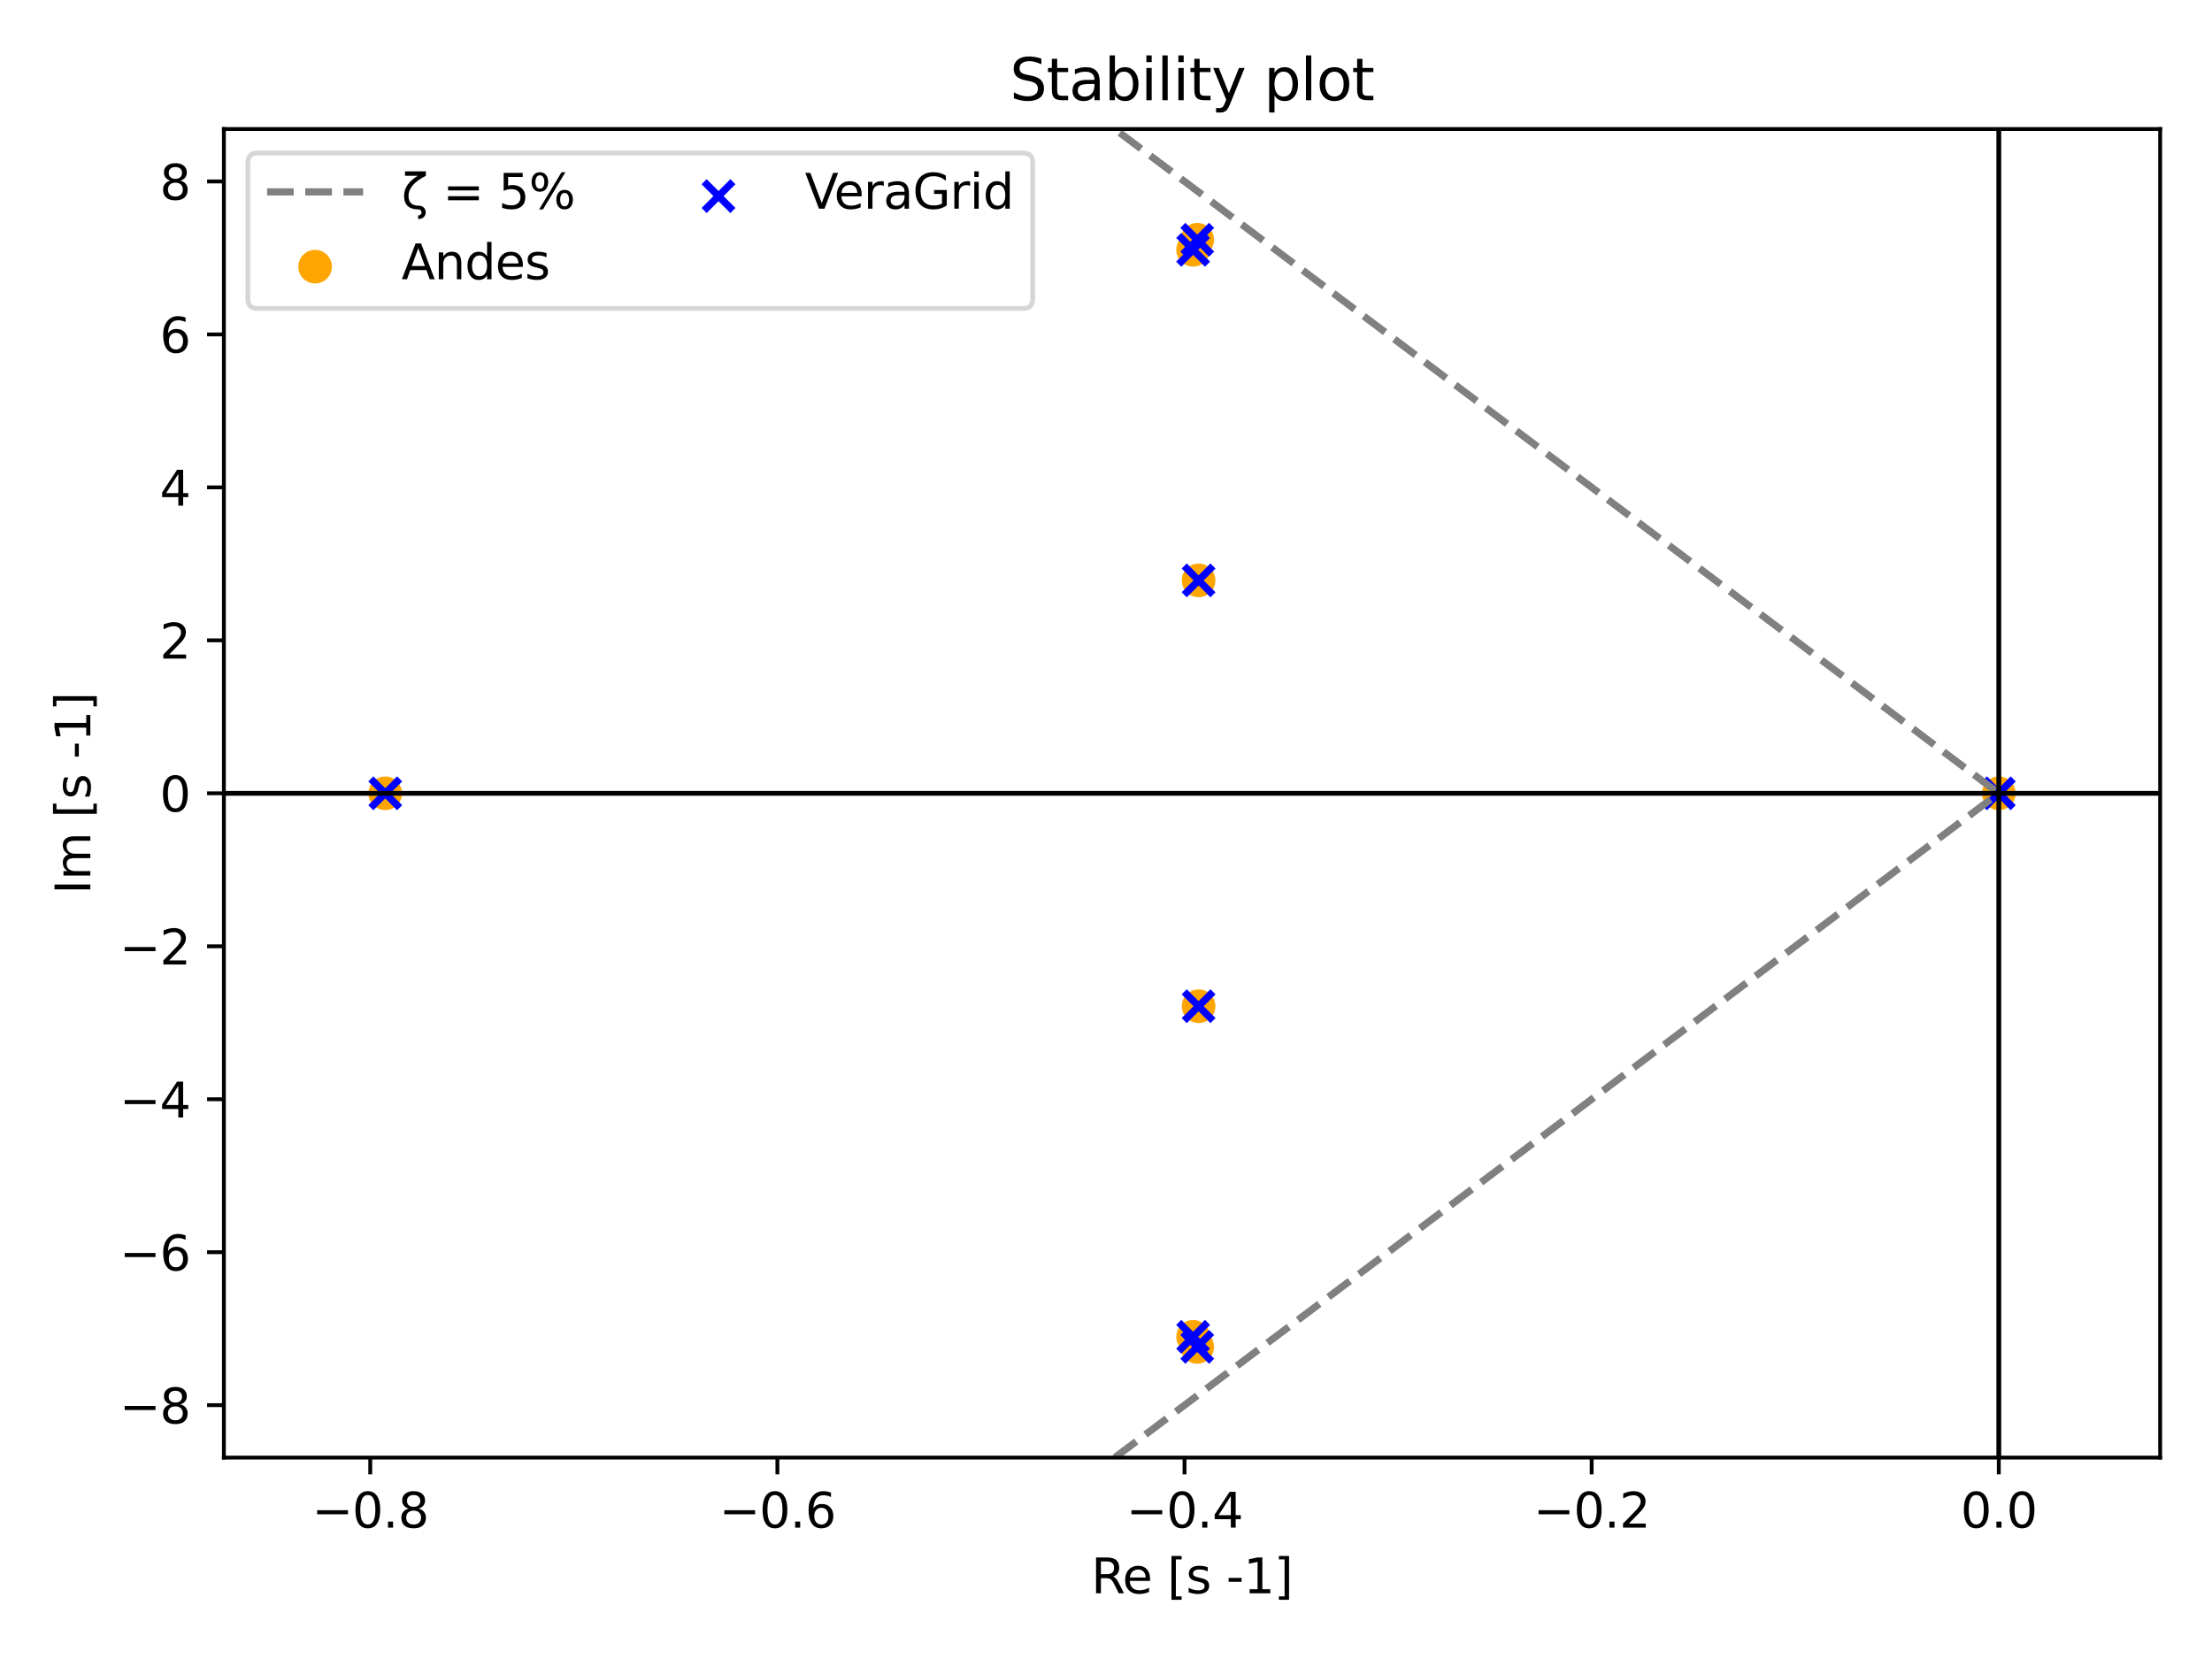<?xml version="1.0" encoding="UTF-8" standalone="no"?>
<svg
   width="460.8pt"
   height="345.6pt"
   viewBox="0 0 460.8 345.6"
   version="1.1"
   id="svg122"
   sodipodi:docname="andes_vs_veragrid_kundur.svg"
   inkscape:export-filename="andes_vs_veragrid_kundur.pdf"
   inkscape:export-xdpi="96"
   inkscape:export-ydpi="96"
   inkscape:version="1.4.2 (f4327f4, 2025-05-13)"
   xmlns:inkscape="http://www.inkscape.org/namespaces/inkscape"
   xmlns:sodipodi="http://sodipodi.sourceforge.net/DTD/sodipodi-0.dtd"
   xmlns:xlink="http://www.w3.org/1999/xlink"
   xmlns="http://www.w3.org/2000/svg"
   xmlns:svg="http://www.w3.org/2000/svg"
   xmlns:rdf="http://www.w3.org/1999/02/22-rdf-syntax-ns#"
   xmlns:cc="http://creativecommons.org/ns#"
   xmlns:dc="http://purl.org/dc/elements/1.1/">
  <sodipodi:namedview
     id="namedview122"
     pagecolor="#ffffff"
     bordercolor="#111111"
     borderopacity="1"
     inkscape:showpageshadow="0"
     inkscape:pageopacity="0"
     inkscape:pagecheckerboard="1"
     inkscape:deskcolor="#d1d1d1"
     inkscape:document-units="pt"
     inkscape:zoom="1.1317274"
     inkscape:cx="261.98888"
     inkscape:cy="262.87249"
     inkscape:window-width="2400"
     inkscape:window-height="1261"
     inkscape:window-x="-9"
     inkscape:window-y="-9"
     inkscape:window-maximized="1"
     inkscape:current-layer="svg122" />
  <defs
     id="defs1">
    <style
       type="text/css"
       id="style1">*{stroke-linejoin: round; stroke-linecap: butt}</style>
  </defs>
  <g
     id="figure_1">
    <g
       id="patch_1">
      <path
         d="M 0 345.6  L 460.8 345.6  L 460.8 0  L 0 0  z "
         style="fill: #ffffff"
         id="path1" />
    </g>
    <g
       id="axes_1">
      <g
         id="patch_2">
        <path
           d="M 46.64 303.64  L 450 303.64  L 450 26.88  L 46.64 26.88  z "
           style="fill: #ffffff"
           id="path2" />
      </g>
      <g
         id="PathCollection_1">
        <defs
           id="defs2">
          <path
             id="m86674edb0c"
             d="M 0 3  C 0.796 3 1.559 2.684 2.121 2.121  C 2.684 1.559 3 0.796 3 0  C 3 -0.796 2.684 -1.559 2.121 -2.121  C 1.559 -2.684 0.796 -3 0 -3  C -0.796 -3 -1.559 -2.684 -2.121 -2.121  C -2.684 -1.559 -3 -0.796 -3 0  C -3 0.796 -2.684 1.559 -2.121 2.121  C -1.559 2.684 -0.796 3 0 3  z "
             style="stroke: #ffa500" />
        </defs>
        <g
           clip-path="url(#p52b5c76e10)"
           id="g9">
          <use
             xlink:href="#m86674edb0c"
             x="249.406"
             y="49.943"
             style="fill: #ffa500; stroke: #ffa500"
             id="use2" />
          <use
             xlink:href="#m86674edb0c"
             x="249.406"
             y="280.577"
             style="fill: #ffa500; stroke: #ffa500"
             id="use3" />
          <use
             xlink:href="#m86674edb0c"
             x="248.548"
             y="52.039"
             style="fill: #ffa500; stroke: #ffa500"
             id="use4" />
          <use
             xlink:href="#m86674edb0c"
             x="248.548"
             y="278.481"
             style="fill: #ffa500; stroke: #ffa500"
             id="use5" />
          <use
             xlink:href="#m86674edb0c"
             x="249.69"
             y="120.906"
             style="fill: #ffa500; stroke: #ffa500"
             id="use6" />
          <use
             xlink:href="#m86674edb0c"
             x="249.69"
             y="209.614"
             style="fill: #ffa500; stroke: #ffa500"
             id="use7" />
          <use
             xlink:href="#m86674edb0c"
             x="80.253"
             y="165.26"
             style="fill: #ffa500; stroke: #ffa500"
             id="use8" />
          <use
             xlink:href="#m86674edb0c"
             x="416.387"
             y="165.26"
             style="fill: #ffa500; stroke: #ffa500"
             id="use9" />
        </g>
      </g>
      <g
         id="PathCollection_2">
        <defs
           id="defs9">
          <path
             id="m6a0206abf1"
             d="M -3 3  L 3 -3  M -3 -3  L 3 3  "
             style="stroke: #0000ff; stroke-width: 1.5" />
        </defs>
        <g
           clip-path="url(#p52b5c76e10)"
           id="g17">
          <use
             xlink:href="#m6a0206abf1"
             x="249.406"
             y="49.943"
             style="fill: #0000ff; stroke: #0000ff; stroke-width: 1.5"
             id="use10" />
          <use
             xlink:href="#m6a0206abf1"
             x="249.406"
             y="280.577"
             style="fill: #0000ff; stroke: #0000ff; stroke-width: 1.5"
             id="use11" />
          <use
             xlink:href="#m6a0206abf1"
             x="248.548"
             y="52.039"
             style="fill: #0000ff; stroke: #0000ff; stroke-width: 1.5"
             id="use12" />
          <use
             xlink:href="#m6a0206abf1"
             x="248.548"
             y="278.481"
             style="fill: #0000ff; stroke: #0000ff; stroke-width: 1.5"
             id="use13" />
          <use
             xlink:href="#m6a0206abf1"
             x="249.69"
             y="120.906"
             style="fill: #0000ff; stroke: #0000ff; stroke-width: 1.5"
             id="use14" />
          <use
             xlink:href="#m6a0206abf1"
             x="249.69"
             y="209.614"
             style="fill: #0000ff; stroke: #0000ff; stroke-width: 1.5"
             id="use15" />
          <use
             xlink:href="#m6a0206abf1"
             x="80.253"
             y="165.26"
             style="fill: #0000ff; stroke: #0000ff; stroke-width: 1.5"
             id="use16" />
          <use
             xlink:href="#m6a0206abf1"
             x="416.387"
             y="165.26"
             style="fill: #0000ff; stroke: #0000ff; stroke-width: 1.5"
             id="use17" />
        </g>
      </g>
      <g
         id="matplotlib.axis_1">
        <g
           id="xtick_1">
          <g
             id="line2d_1">
            <defs
               id="defs17">
              <path
                 id="m0abeb929bd"
                 d="M 0 0  L 0 3.5  "
                 style="stroke: #000000; stroke-width: 0.8" />
            </defs>
            <g
               id="g18">
              <use
                 xlink:href="#m0abeb929bd"
                 x="77.131"
                 y="303.64"
                 style="stroke: #000000; stroke-width: 0.8"
                 id="use18" />
            </g>
          </g>
          <g
             id="text_1">
            <!-- −0.8 -->
            <g
               transform="translate(64.99 318.238) scale(0.1 -0.1)"
               id="g22">
              <defs
                 id="defs18">
                <path
                   id="DejaVuSans-2212"
                   d="M 678 2272  L 4684 2272  L 4684 1741  L 678 1741  L 678 2272  z "
                   transform="scale(0.016)" />
                <path
                   id="DejaVuSans-30"
                   d="M 2034 4250  Q 1547 4250 1301 3770  Q 1056 3291 1056 2328  Q 1056 1369 1301 889  Q 1547 409 2034 409  Q 2525 409 2770 889  Q 3016 1369 3016 2328  Q 3016 3291 2770 3770  Q 2525 4250 2034 4250  z M 2034 4750  Q 2819 4750 3233 4129  Q 3647 3509 3647 2328  Q 3647 1150 3233 529  Q 2819 -91 2034 -91  Q 1250 -91 836 529  Q 422 1150 422 2328  Q 422 3509 836 4129  Q 1250 4750 2034 4750  z "
                   transform="scale(0.016)" />
                <path
                   id="DejaVuSans-2e"
                   d="M 684 794  L 1344 794  L 1344 0  L 684 0  L 684 794  z "
                   transform="scale(0.016)" />
                <path
                   id="DejaVuSans-38"
                   d="M 2034 2216  Q 1584 2216 1326 1975  Q 1069 1734 1069 1313  Q 1069 891 1326 650  Q 1584 409 2034 409  Q 2484 409 2743 651  Q 3003 894 3003 1313  Q 3003 1734 2745 1975  Q 2488 2216 2034 2216  z M 1403 2484  Q 997 2584 770 2862  Q 544 3141 544 3541  Q 544 4100 942 4425  Q 1341 4750 2034 4750  Q 2731 4750 3128 4425  Q 3525 4100 3525 3541  Q 3525 3141 3298 2862  Q 3072 2584 2669 2484  Q 3125 2378 3379 2068  Q 3634 1759 3634 1313  Q 3634 634 3220 271  Q 2806 -91 2034 -91  Q 1263 -91 848 271  Q 434 634 434 1313  Q 434 1759 690 2068  Q 947 2378 1403 2484  z M 1172 3481  Q 1172 3119 1398 2916  Q 1625 2713 2034 2713  Q 2441 2713 2670 2916  Q 2900 3119 2900 3481  Q 2900 3844 2670 4047  Q 2441 4250 2034 4250  Q 1625 4250 1398 4047  Q 1172 3844 1172 3481  z "
                   transform="scale(0.016)" />
              </defs>
              <use
                 xlink:href="#DejaVuSans-2212"
                 id="use19" />
              <use
                 xlink:href="#DejaVuSans-30"
                 transform="translate(83.789 0)"
                 id="use20" />
              <use
                 xlink:href="#DejaVuSans-2e"
                 transform="translate(147.412 0)"
                 id="use21" />
              <use
                 xlink:href="#DejaVuSans-38"
                 transform="translate(179.199 0)"
                 id="use22" />
            </g>
          </g>
        </g>
        <g
           id="xtick_2">
          <g
             id="line2d_2">
            <g
               id="g23">
              <use
                 xlink:href="#m0abeb929bd"
                 x="161.945"
                 y="303.64"
                 style="stroke: #000000; stroke-width: 0.8"
                 id="use23" />
            </g>
          </g>
          <g
             id="text_2">
            <!-- −0.6 -->
            <g
               transform="translate(149.804 318.238) scale(0.1 -0.1)"
               id="g27">
              <defs
                 id="defs23">
                <path
                   id="DejaVuSans-36"
                   d="M 2113 2584  Q 1688 2584 1439 2293  Q 1191 2003 1191 1497  Q 1191 994 1439 701  Q 1688 409 2113 409  Q 2538 409 2786 701  Q 3034 994 3034 1497  Q 3034 2003 2786 2293  Q 2538 2584 2113 2584  z M 3366 4563  L 3366 3988  Q 3128 4100 2886 4159  Q 2644 4219 2406 4219  Q 1781 4219 1451 3797  Q 1122 3375 1075 2522  Q 1259 2794 1537 2939  Q 1816 3084 2150 3084  Q 2853 3084 3261 2657  Q 3669 2231 3669 1497  Q 3669 778 3244 343  Q 2819 -91 2113 -91  Q 1303 -91 875 529  Q 447 1150 447 2328  Q 447 3434 972 4092  Q 1497 4750 2381 4750  Q 2619 4750 2861 4703  Q 3103 4656 3366 4563  z "
                   transform="scale(0.016)" />
              </defs>
              <use
                 xlink:href="#DejaVuSans-2212"
                 id="use24" />
              <use
                 xlink:href="#DejaVuSans-30"
                 transform="translate(83.789 0)"
                 id="use25" />
              <use
                 xlink:href="#DejaVuSans-2e"
                 transform="translate(147.412 0)"
                 id="use26" />
              <use
                 xlink:href="#DejaVuSans-36"
                 transform="translate(179.199 0)"
                 id="use27" />
            </g>
          </g>
        </g>
        <g
           id="xtick_3">
          <g
             id="line2d_3">
            <g
               id="g28">
              <use
                 xlink:href="#m0abeb929bd"
                 x="246.759"
                 y="303.64"
                 style="stroke: #000000; stroke-width: 0.8"
                 id="use28" />
            </g>
          </g>
          <g
             id="text_3">
            <!-- −0.4 -->
            <g
               transform="translate(234.618 318.238) scale(0.1 -0.1)"
               id="g32">
              <defs
                 id="defs28">
                <path
                   id="DejaVuSans-34"
                   d="M 2419 4116  L 825 1625  L 2419 1625  L 2419 4116  z M 2253 4666  L 3047 4666  L 3047 1625  L 3713 1625  L 3713 1100  L 3047 1100  L 3047 0  L 2419 0  L 2419 1100  L 313 1100  L 313 1709  L 2253 4666  z "
                   transform="scale(0.016)" />
              </defs>
              <use
                 xlink:href="#DejaVuSans-2212"
                 id="use29" />
              <use
                 xlink:href="#DejaVuSans-30"
                 transform="translate(83.789 0)"
                 id="use30" />
              <use
                 xlink:href="#DejaVuSans-2e"
                 transform="translate(147.412 0)"
                 id="use31" />
              <use
                 xlink:href="#DejaVuSans-34"
                 transform="translate(179.199 0)"
                 id="use32" />
            </g>
          </g>
        </g>
        <g
           id="xtick_4">
          <g
             id="line2d_4">
            <g
               id="g33">
              <use
                 xlink:href="#m0abeb929bd"
                 x="331.573"
                 y="303.64"
                 style="stroke: #000000; stroke-width: 0.8"
                 id="use33" />
            </g>
          </g>
          <g
             id="text_4">
            <!-- −0.2 -->
            <g
               transform="translate(319.431 318.238) scale(0.1 -0.1)"
               id="g37">
              <defs
                 id="defs33">
                <path
                   id="DejaVuSans-32"
                   d="M 1228 531  L 3431 531  L 3431 0  L 469 0  L 469 531  Q 828 903 1448 1529  Q 2069 2156 2228 2338  Q 2531 2678 2651 2914  Q 2772 3150 2772 3378  Q 2772 3750 2511 3984  Q 2250 4219 1831 4219  Q 1534 4219 1204 4116  Q 875 4013 500 3803  L 500 4441  Q 881 4594 1212 4672  Q 1544 4750 1819 4750  Q 2544 4750 2975 4387  Q 3406 4025 3406 3419  Q 3406 3131 3298 2873  Q 3191 2616 2906 2266  Q 2828 2175 2409 1742  Q 1991 1309 1228 531  z "
                   transform="scale(0.016)" />
              </defs>
              <use
                 xlink:href="#DejaVuSans-2212"
                 id="use34" />
              <use
                 xlink:href="#DejaVuSans-30"
                 transform="translate(83.789 0)"
                 id="use35" />
              <use
                 xlink:href="#DejaVuSans-2e"
                 transform="translate(147.412 0)"
                 id="use36" />
              <use
                 xlink:href="#DejaVuSans-32"
                 transform="translate(179.199 0)"
                 id="use37" />
            </g>
          </g>
        </g>
        <g
           id="xtick_5">
          <g
             id="line2d_5">
            <g
               id="g38">
              <use
                 xlink:href="#m0abeb929bd"
                 x="416.387"
                 y="303.64"
                 style="stroke: #000000; stroke-width: 0.8"
                 id="use38" />
            </g>
          </g>
          <g
             id="text_5">
            <!-- 0.0 -->
            <g
               transform="translate(408.435 318.238) scale(0.1 -0.1)"
               id="g41">
              <use
                 xlink:href="#DejaVuSans-30"
                 id="use39" />
              <use
                 xlink:href="#DejaVuSans-2e"
                 transform="translate(63.623 0)"
                 id="use40" />
              <use
                 xlink:href="#DejaVuSans-30"
                 transform="translate(95.41 0)"
                 id="use41" />
            </g>
          </g>
        </g>
        <g
           id="text_6">
          <!-- Re [s -1] -->
          <g
             transform="translate(227.325 331.917) scale(0.1 -0.1)"
             id="g50">
            <defs
               id="defs41">
              <path
                 id="DejaVuSans-52"
                 d="M 2841 2188  Q 3044 2119 3236 1894  Q 3428 1669 3622 1275  L 4263 0  L 3584 0  L 2988 1197  Q 2756 1666 2539 1819  Q 2322 1972 1947 1972  L 1259 1972  L 1259 0  L 628 0  L 628 4666  L 2053 4666  Q 2853 4666 3247 4331  Q 3641 3997 3641 3322  Q 3641 2881 3436 2590  Q 3231 2300 2841 2188  z M 1259 4147  L 1259 2491  L 2053 2491  Q 2509 2491 2742 2702  Q 2975 2913 2975 3322  Q 2975 3731 2742 3939  Q 2509 4147 2053 4147  L 1259 4147  z "
                 transform="scale(0.016)" />
              <path
                 id="DejaVuSans-65"
                 d="M 3597 1894  L 3597 1613  L 953 1613  Q 991 1019 1311 708  Q 1631 397 2203 397  Q 2534 397 2845 478  Q 3156 559 3463 722  L 3463 178  Q 3153 47 2828 -22  Q 2503 -91 2169 -91  Q 1331 -91 842 396  Q 353 884 353 1716  Q 353 2575 817 3079  Q 1281 3584 2069 3584  Q 2775 3584 3186 3129  Q 3597 2675 3597 1894  z M 3022 2063  Q 3016 2534 2758 2815  Q 2500 3097 2075 3097  Q 1594 3097 1305 2825  Q 1016 2553 972 2059  L 3022 2063  z "
                 transform="scale(0.016)" />
              <path
                 id="DejaVuSans-20"
                 transform="scale(0.016)" />
              <path
                 id="DejaVuSans-5b"
                 d="M 550 4863  L 1875 4863  L 1875 4416  L 1125 4416  L 1125 -397  L 1875 -397  L 1875 -844  L 550 -844  L 550 4863  z "
                 transform="scale(0.016)" />
              <path
                 id="DejaVuSans-73"
                 d="M 2834 3397  L 2834 2853  Q 2591 2978 2328 3040  Q 2066 3103 1784 3103  Q 1356 3103 1142 2972  Q 928 2841 928 2578  Q 928 2378 1081 2264  Q 1234 2150 1697 2047  L 1894 2003  Q 2506 1872 2764 1633  Q 3022 1394 3022 966  Q 3022 478 2636 193  Q 2250 -91 1575 -91  Q 1294 -91 989 -36  Q 684 19 347 128  L 347 722  Q 666 556 975 473  Q 1284 391 1588 391  Q 1994 391 2212 530  Q 2431 669 2431 922  Q 2431 1156 2273 1281  Q 2116 1406 1581 1522  L 1381 1569  Q 847 1681 609 1914  Q 372 2147 372 2553  Q 372 3047 722 3315  Q 1072 3584 1716 3584  Q 2034 3584 2315 3537  Q 2597 3491 2834 3397  z "
                 transform="scale(0.016)" />
              <path
                 id="DejaVuSans-2d"
                 d="M 313 2009  L 1997 2009  L 1997 1497  L 313 1497  L 313 2009  z "
                 transform="scale(0.016)" />
              <path
                 id="DejaVuSans-31"
                 d="M 794 531  L 1825 531  L 1825 4091  L 703 3866  L 703 4441  L 1819 4666  L 2450 4666  L 2450 531  L 3481 531  L 3481 0  L 794 0  L 794 531  z "
                 transform="scale(0.016)" />
              <path
                 id="DejaVuSans-5d"
                 d="M 1947 4863  L 1947 -844  L 622 -844  L 622 -397  L 1369 -397  L 1369 4416  L 622 4416  L 622 4863  L 1947 4863  z "
                 transform="scale(0.016)" />
            </defs>
            <use
               xlink:href="#DejaVuSans-52"
               id="use42" />
            <use
               xlink:href="#DejaVuSans-65"
               transform="translate(64.982 0)"
               id="use43" />
            <use
               xlink:href="#DejaVuSans-20"
               transform="translate(126.506 0)"
               id="use44" />
            <use
               xlink:href="#DejaVuSans-5b"
               transform="translate(158.293 0)"
               id="use45" />
            <use
               xlink:href="#DejaVuSans-73"
               transform="translate(197.307 0)"
               id="use46" />
            <use
               xlink:href="#DejaVuSans-20"
               transform="translate(249.406 0)"
               id="use47" />
            <use
               xlink:href="#DejaVuSans-2d"
               transform="translate(281.193 0)"
               id="use48" />
            <use
               xlink:href="#DejaVuSans-31"
               transform="translate(317.277 0)"
               id="use49" />
            <use
               xlink:href="#DejaVuSans-5d"
               transform="translate(380.9 0)"
               id="use50" />
          </g>
        </g>
      </g>
      <g
         id="matplotlib.axis_2">
        <g
           id="ytick_1">
          <g
             id="line2d_6">
            <defs
               id="defs50">
              <path
                 id="m913c8d7a57"
                 d="M 0 0  L -3.5 0  "
                 style="stroke: #000000; stroke-width: 0.8" />
            </defs>
            <g
               id="g51">
              <use
                 xlink:href="#m913c8d7a57"
                 x="46.64"
                 y="292.723"
                 style="stroke: #000000; stroke-width: 0.8"
                 id="use51" />
            </g>
          </g>
          <g
             id="text_7">
            <!-- −8 -->
            <g
               transform="translate(24.898 296.522) scale(0.1 -0.1)"
               id="g53">
              <use
                 xlink:href="#DejaVuSans-2212"
                 id="use52" />
              <use
                 xlink:href="#DejaVuSans-38"
                 transform="translate(83.789 0)"
                 id="use53" />
            </g>
          </g>
        </g>
        <g
           id="ytick_2">
          <g
             id="line2d_7">
            <g
               id="g54">
              <use
                 xlink:href="#m913c8d7a57"
                 x="46.64"
                 y="260.857"
                 style="stroke: #000000; stroke-width: 0.8"
                 id="use54" />
            </g>
          </g>
          <g
             id="text_8">
            <!-- −6 -->
            <g
               transform="translate(24.898 264.656) scale(0.1 -0.1)"
               id="g56">
              <use
                 xlink:href="#DejaVuSans-2212"
                 id="use55" />
              <use
                 xlink:href="#DejaVuSans-36"
                 transform="translate(83.789 0)"
                 id="use56" />
            </g>
          </g>
        </g>
        <g
           id="ytick_3">
          <g
             id="line2d_8">
            <g
               id="g57">
              <use
                 xlink:href="#m913c8d7a57"
                 x="46.64"
                 y="228.991"
                 style="stroke: #000000; stroke-width: 0.8"
                 id="use57" />
            </g>
          </g>
          <g
             id="text_9">
            <!-- −4 -->
            <g
               transform="translate(24.898 232.791) scale(0.1 -0.1)"
               id="g59">
              <use
                 xlink:href="#DejaVuSans-2212"
                 id="use58" />
              <use
                 xlink:href="#DejaVuSans-34"
                 transform="translate(83.789 0)"
                 id="use59" />
            </g>
          </g>
        </g>
        <g
           id="ytick_4">
          <g
             id="line2d_9">
            <g
               id="g60">
              <use
                 xlink:href="#m913c8d7a57"
                 x="46.64"
                 y="197.126"
                 style="stroke: #000000; stroke-width: 0.8"
                 id="use60" />
            </g>
          </g>
          <g
             id="text_10">
            <!-- −2 -->
            <g
               transform="translate(24.898 200.925) scale(0.1 -0.1)"
               id="g62">
              <use
                 xlink:href="#DejaVuSans-2212"
                 id="use61" />
              <use
                 xlink:href="#DejaVuSans-32"
                 transform="translate(83.789 0)"
                 id="use62" />
            </g>
          </g>
        </g>
        <g
           id="ytick_5">
          <g
             id="line2d_10">
            <g
               id="g63">
              <use
                 xlink:href="#m913c8d7a57"
                 x="46.64"
                 y="165.26"
                 style="stroke: #000000; stroke-width: 0.8"
                 id="use63" />
            </g>
          </g>
          <g
             id="text_11">
            <!-- 0 -->
            <g
               transform="translate(33.278 169.059) scale(0.1 -0.1)"
               id="g64">
              <use
                 xlink:href="#DejaVuSans-30"
                 id="use64" />
            </g>
          </g>
        </g>
        <g
           id="ytick_6">
          <g
             id="line2d_11">
            <g
               id="g65">
              <use
                 xlink:href="#m913c8d7a57"
                 x="46.64"
                 y="133.394"
                 style="stroke: #000000; stroke-width: 0.8"
                 id="use65" />
            </g>
          </g>
          <g
             id="text_12">
            <!-- 2 -->
            <g
               transform="translate(33.278 137.194) scale(0.1 -0.1)"
               id="g66">
              <use
                 xlink:href="#DejaVuSans-32"
                 id="use66" />
            </g>
          </g>
        </g>
        <g
           id="ytick_7">
          <g
             id="line2d_12">
            <g
               id="g67">
              <use
                 xlink:href="#m913c8d7a57"
                 x="46.64"
                 y="101.529"
                 style="stroke: #000000; stroke-width: 0.8"
                 id="use67" />
            </g>
          </g>
          <g
             id="text_13">
            <!-- 4 -->
            <g
               transform="translate(33.278 105.328) scale(0.1 -0.1)"
               id="g68">
              <use
                 xlink:href="#DejaVuSans-34"
                 id="use68" />
            </g>
          </g>
        </g>
        <g
           id="ytick_8">
          <g
             id="line2d_13">
            <g
               id="g69">
              <use
                 xlink:href="#m913c8d7a57"
                 x="46.64"
                 y="69.663"
                 style="stroke: #000000; stroke-width: 0.8"
                 id="use69" />
            </g>
          </g>
          <g
             id="text_14">
            <!-- 6 -->
            <g
               transform="translate(33.278 73.462) scale(0.1 -0.1)"
               id="g70">
              <use
                 xlink:href="#DejaVuSans-36"
                 id="use70" />
            </g>
          </g>
        </g>
        <g
           id="ytick_9">
          <g
             id="line2d_14">
            <g
               id="g71">
              <use
                 xlink:href="#m913c8d7a57"
                 x="46.64"
                 y="37.797"
                 style="stroke: #000000; stroke-width: 0.8"
                 id="use71" />
            </g>
          </g>
          <g
             id="text_15">
            <!-- 8 -->
            <g
               transform="translate(33.278 41.596) scale(0.1 -0.1)"
               id="g72">
              <use
                 xlink:href="#DejaVuSans-38"
                 id="use72" />
            </g>
          </g>
        </g>
        <g
           id="text_16">
          <!-- Im [s -1] -->
          <g
             transform="translate(18.818 186.275) rotate(-90) scale(0.1 -0.1)"
             id="g81">
            <defs
               id="defs72">
              <path
                 id="DejaVuSans-49"
                 d="M 628 4666  L 1259 4666  L 1259 0  L 628 0  L 628 4666  z "
                 transform="scale(0.016)" />
              <path
                 id="DejaVuSans-6d"
                 d="M 3328 2828  Q 3544 3216 3844 3400  Q 4144 3584 4550 3584  Q 5097 3584 5394 3201  Q 5691 2819 5691 2113  L 5691 0  L 5113 0  L 5113 2094  Q 5113 2597 4934 2840  Q 4756 3084 4391 3084  Q 3944 3084 3684 2787  Q 3425 2491 3425 1978  L 3425 0  L 2847 0  L 2847 2094  Q 2847 2600 2669 2842  Q 2491 3084 2119 3084  Q 1678 3084 1418 2786  Q 1159 2488 1159 1978  L 1159 0  L 581 0  L 581 3500  L 1159 3500  L 1159 2956  Q 1356 3278 1631 3431  Q 1906 3584 2284 3584  Q 2666 3584 2933 3390  Q 3200 3197 3328 2828  z "
                 transform="scale(0.016)" />
            </defs>
            <use
               xlink:href="#DejaVuSans-49"
               id="use73" />
            <use
               xlink:href="#DejaVuSans-6d"
               transform="translate(29.492 0)"
               id="use74" />
            <use
               xlink:href="#DejaVuSans-20"
               transform="translate(126.904 0)"
               id="use75" />
            <use
               xlink:href="#DejaVuSans-5b"
               transform="translate(158.691 0)"
               id="use76" />
            <use
               xlink:href="#DejaVuSans-73"
               transform="translate(197.705 0)"
               id="use77" />
            <use
               xlink:href="#DejaVuSans-20"
               transform="translate(249.805 0)"
               id="use78" />
            <use
               xlink:href="#DejaVuSans-2d"
               transform="translate(281.592 0)"
               id="use79" />
            <use
               xlink:href="#DejaVuSans-31"
               transform="translate(317.676 0)"
               id="use80" />
            <use
               xlink:href="#DejaVuSans-5d"
               transform="translate(381.299 0)"
               id="use81" />
          </g>
        </g>
      </g>
      <g
         id="line2d_15">
        <path
           d="M 175.059 346.6  L 416.387 165.26  L 416.387 165.26  "
           clip-path="url(#p52b5c76e10)"
           style="fill: none; stroke-dasharray: 5.55,2.4; stroke-dashoffset: 0; stroke: #808080; stroke-width: 1.5"
           id="path81" />
      </g>
      <g
         id="line2d_16">
        <path
           d="M 195.128 -1  L 416.387 165.26  L 416.387 165.26  "
           clip-path="url(#p52b5c76e10)"
           style="fill: none; stroke-dasharray: 5.55,2.4; stroke-dashoffset: 0; stroke: #808080; stroke-width: 1.5"
           id="path82" />
      </g>
      <g
         id="line2d_17">
        <path
           d="M 46.64 165.26  L 450 165.26  "
           clip-path="url(#p52b5c76e10)"
           style="fill: none; stroke: #000000; stroke-linecap: square"
           id="path83" />
      </g>
      <g
         id="line2d_18">
        <path
           d="M 416.387 303.64  L 416.387 26.88  "
           clip-path="url(#p52b5c76e10)"
           style="fill: none; stroke: #000000; stroke-linecap: square"
           id="path84" />
      </g>
      <g
         id="patch_3">
        <path
           d="M 46.64 303.64  L 46.64 26.88  "
           style="fill: none; stroke: #000000; stroke-width: 0.8; stroke-linejoin: miter; stroke-linecap: square"
           id="path85" />
      </g>
      <g
         id="patch_4">
        <path
           d="M 450 303.64  L 450 26.88  "
           style="fill: none; stroke: #000000; stroke-width: 0.8; stroke-linejoin: miter; stroke-linecap: square"
           id="path86" />
      </g>
      <g
         id="patch_5">
        <path
           d="M 46.64 303.64  L 450 303.64  "
           style="fill: none; stroke: #000000; stroke-width: 0.8; stroke-linejoin: miter; stroke-linecap: square"
           id="path87" />
      </g>
      <g
         id="patch_6">
        <path
           d="M 46.64 26.88  L 450 26.88  "
           style="fill: none; stroke: #000000; stroke-width: 0.8; stroke-linejoin: miter; stroke-linecap: square"
           id="path88" />
      </g>
      <g
         id="text_17">
        <!-- Stability plot -->
        <g
           transform="translate(210.363 20.88) scale(0.12 -0.12)"
           id="g101">
          <defs
             id="defs88">
            <path
               id="DejaVuSans-53"
               d="M 3425 4513  L 3425 3897  Q 3066 4069 2747 4153  Q 2428 4238 2131 4238  Q 1616 4238 1336 4038  Q 1056 3838 1056 3469  Q 1056 3159 1242 3001  Q 1428 2844 1947 2747  L 2328 2669  Q 3034 2534 3370 2195  Q 3706 1856 3706 1288  Q 3706 609 3251 259  Q 2797 -91 1919 -91  Q 1588 -91 1214 -16  Q 841 59 441 206  L 441 856  Q 825 641 1194 531  Q 1563 422 1919 422  Q 2459 422 2753 634  Q 3047 847 3047 1241  Q 3047 1584 2836 1778  Q 2625 1972 2144 2069  L 1759 2144  Q 1053 2284 737 2584  Q 422 2884 422 3419  Q 422 4038 858 4394  Q 1294 4750 2059 4750  Q 2388 4750 2728 4690  Q 3069 4631 3425 4513  z "
               transform="scale(0.016)" />
            <path
               id="DejaVuSans-74"
               d="M 1172 4494  L 1172 3500  L 2356 3500  L 2356 3053  L 1172 3053  L 1172 1153  Q 1172 725 1289 603  Q 1406 481 1766 481  L 2356 481  L 2356 0  L 1766 0  Q 1100 0 847 248  Q 594 497 594 1153  L 594 3053  L 172 3053  L 172 3500  L 594 3500  L 594 4494  L 1172 4494  z "
               transform="scale(0.016)" />
            <path
               id="DejaVuSans-61"
               d="M 2194 1759  Q 1497 1759 1228 1600  Q 959 1441 959 1056  Q 959 750 1161 570  Q 1363 391 1709 391  Q 2188 391 2477 730  Q 2766 1069 2766 1631  L 2766 1759  L 2194 1759  z M 3341 1997  L 3341 0  L 2766 0  L 2766 531  Q 2569 213 2275 61  Q 1981 -91 1556 -91  Q 1019 -91 701 211  Q 384 513 384 1019  Q 384 1609 779 1909  Q 1175 2209 1959 2209  L 2766 2209  L 2766 2266  Q 2766 2663 2505 2880  Q 2244 3097 1772 3097  Q 1472 3097 1187 3025  Q 903 2953 641 2809  L 641 3341  Q 956 3463 1253 3523  Q 1550 3584 1831 3584  Q 2591 3584 2966 3190  Q 3341 2797 3341 1997  z "
               transform="scale(0.016)" />
            <path
               id="DejaVuSans-62"
               d="M 3116 1747  Q 3116 2381 2855 2742  Q 2594 3103 2138 3103  Q 1681 3103 1420 2742  Q 1159 2381 1159 1747  Q 1159 1113 1420 752  Q 1681 391 2138 391  Q 2594 391 2855 752  Q 3116 1113 3116 1747  z M 1159 2969  Q 1341 3281 1617 3432  Q 1894 3584 2278 3584  Q 2916 3584 3314 3078  Q 3713 2572 3713 1747  Q 3713 922 3314 415  Q 2916 -91 2278 -91  Q 1894 -91 1617 61  Q 1341 213 1159 525  L 1159 0  L 581 0  L 581 4863  L 1159 4863  L 1159 2969  z "
               transform="scale(0.016)" />
            <path
               id="DejaVuSans-69"
               d="M 603 3500  L 1178 3500  L 1178 0  L 603 0  L 603 3500  z M 603 4863  L 1178 4863  L 1178 4134  L 603 4134  L 603 4863  z "
               transform="scale(0.016)" />
            <path
               id="DejaVuSans-6c"
               d="M 603 4863  L 1178 4863  L 1178 0  L 603 0  L 603 4863  z "
               transform="scale(0.016)" />
            <path
               id="DejaVuSans-79"
               d="M 2059 -325  Q 1816 -950 1584 -1140  Q 1353 -1331 966 -1331  L 506 -1331  L 506 -850  L 844 -850  Q 1081 -850 1212 -737  Q 1344 -625 1503 -206  L 1606 56  L 191 3500  L 800 3500  L 1894 763  L 2988 3500  L 3597 3500  L 2059 -325  z "
               transform="scale(0.016)" />
            <path
               id="DejaVuSans-70"
               d="M 1159 525  L 1159 -1331  L 581 -1331  L 581 3500  L 1159 3500  L 1159 2969  Q 1341 3281 1617 3432  Q 1894 3584 2278 3584  Q 2916 3584 3314 3078  Q 3713 2572 3713 1747  Q 3713 922 3314 415  Q 2916 -91 2278 -91  Q 1894 -91 1617 61  Q 1341 213 1159 525  z M 3116 1747  Q 3116 2381 2855 2742  Q 2594 3103 2138 3103  Q 1681 3103 1420 2742  Q 1159 2381 1159 1747  Q 1159 1113 1420 752  Q 1681 391 2138 391  Q 2594 391 2855 752  Q 3116 1113 3116 1747  z "
               transform="scale(0.016)" />
            <path
               id="DejaVuSans-6f"
               d="M 1959 3097  Q 1497 3097 1228 2736  Q 959 2375 959 1747  Q 959 1119 1226 758  Q 1494 397 1959 397  Q 2419 397 2687 759  Q 2956 1122 2956 1747  Q 2956 2369 2687 2733  Q 2419 3097 1959 3097  z M 1959 3584  Q 2709 3584 3137 3096  Q 3566 2609 3566 1747  Q 3566 888 3137 398  Q 2709 -91 1959 -91  Q 1206 -91 779 398  Q 353 888 353 1747  Q 353 2609 779 3096  Q 1206 3584 1959 3584  z "
               transform="scale(0.016)" />
          </defs>
          <use
             xlink:href="#DejaVuSans-53"
             id="use88" />
          <use
             xlink:href="#DejaVuSans-74"
             transform="translate(63.477 0)"
             id="use89" />
          <use
             xlink:href="#DejaVuSans-61"
             transform="translate(102.686 0)"
             id="use90" />
          <use
             xlink:href="#DejaVuSans-62"
             transform="translate(163.965 0)"
             id="use91" />
          <use
             xlink:href="#DejaVuSans-69"
             transform="translate(227.441 0)"
             id="use92" />
          <use
             xlink:href="#DejaVuSans-6c"
             transform="translate(255.225 0)"
             id="use93" />
          <use
             xlink:href="#DejaVuSans-69"
             transform="translate(283.008 0)"
             id="use94" />
          <use
             xlink:href="#DejaVuSans-74"
             transform="translate(310.791 0)"
             id="use95" />
          <use
             xlink:href="#DejaVuSans-79"
             transform="translate(350 0)"
             id="use96" />
          <use
             xlink:href="#DejaVuSans-20"
             transform="translate(409.18 0)"
             id="use97" />
          <use
             xlink:href="#DejaVuSans-70"
             transform="translate(440.967 0)"
             id="use98" />
          <use
             xlink:href="#DejaVuSans-6c"
             transform="translate(504.443 0)"
             id="use99" />
          <use
             xlink:href="#DejaVuSans-6f"
             transform="translate(532.227 0)"
             id="use100" />
          <use
             xlink:href="#DejaVuSans-74"
             transform="translate(593.408 0)"
             id="use101" />
        </g>
      </g>
      <g
         id="legend_1">
        <g
           id="patch_7">
          <path
             d="M 53.64 64.257  L 213.123 64.257  Q 215.123 64.257 215.123 62.257  L 215.123 33.88  Q 215.123 31.88 213.123 31.88  L 53.64 31.88  Q 51.64 31.88 51.64 33.88  L 51.64 62.257  Q 51.64 64.257 53.64 64.257  z "
             style="fill: #ffffff; opacity: 0.8; stroke: #cccccc; stroke-linejoin: miter"
             id="path101" />
        </g>
        <g
           id="line2d_19">
          <path
             d="M 55.64 39.978  L 65.64 39.978  L 75.64 39.978  "
             style="fill: none; stroke-dasharray: 5.55,2.4; stroke-dashoffset: 0; stroke: #808080; stroke-width: 1.5"
             id="path102" />
        </g>
        <g
           id="text_18">
          <!-- ζ = 5% -->
          <g
             transform="translate(83.64 43.478) scale(0.1 -0.1)"
             id="g107">
            <defs
               id="defs102">
              <path
                 id="DejaVuSans-3b6"
                 d="M 2231 397  Q 2644 394 2891 159  Q 3153 -88 3153 -463  Q 3153 -822 2922 -1072  Q 2672 -1344 2163 -1344  Q 2163 -1109 2163 -872  Q 2378 -888 2509 -750  Q 2609 -641 2609 -525  Q 2609 -359 2509 -222  Q 2413 -91 2231 -91  Q 338 -91 334 1669  Q 334 3206 2119 4284  L 456 4284  L 456 4863  L 3175 4863  L 3175 4284  Q 913 3147 913 1669  Q 913 397 2231 397  z "
                 transform="scale(0.016)" />
              <path
                 id="DejaVuSans-3d"
                 d="M 678 2906  L 4684 2906  L 4684 2381  L 678 2381  L 678 2906  z M 678 1631  L 4684 1631  L 4684 1100  L 678 1100  L 678 1631  z "
                 transform="scale(0.016)" />
              <path
                 id="DejaVuSans-35"
                 d="M 691 4666  L 3169 4666  L 3169 4134  L 1269 4134  L 1269 2991  Q 1406 3038 1543 3061  Q 1681 3084 1819 3084  Q 2600 3084 3056 2656  Q 3513 2228 3513 1497  Q 3513 744 3044 326  Q 2575 -91 1722 -91  Q 1428 -91 1123 -41  Q 819 9 494 109  L 494 744  Q 775 591 1075 516  Q 1375 441 1709 441  Q 2250 441 2565 725  Q 2881 1009 2881 1497  Q 2881 1984 2565 2268  Q 2250 2553 1709 2553  Q 1456 2553 1204 2497  Q 953 2441 691 2322  L 691 4666  z "
                 transform="scale(0.016)" />
              <path
                 id="DejaVuSans-25"
                 d="M 4653 2053  Q 4381 2053 4226 1822  Q 4072 1591 4072 1178  Q 4072 772 4226 539  Q 4381 306 4653 306  Q 4919 306 5073 539  Q 5228 772 5228 1178  Q 5228 1588 5073 1820  Q 4919 2053 4653 2053  z M 4653 2450  Q 5147 2450 5437 2106  Q 5728 1763 5728 1178  Q 5728 594 5436 251  Q 5144 -91 4653 -91  Q 4153 -91 3862 251  Q 3572 594 3572 1178  Q 3572 1766 3864 2108  Q 4156 2450 4653 2450  z M 1428 4353  Q 1159 4353 1004 4120  Q 850 3888 850 3481  Q 850 3069 1003 2837  Q 1156 2606 1428 2606  Q 1700 2606 1854 2837  Q 2009 3069 2009 3481  Q 2009 3884 1853 4118  Q 1697 4353 1428 4353  z M 4250 4750  L 4750 4750  L 1831 -91  L 1331 -91  L 4250 4750  z M 1428 4750  Q 1922 4750 2215 4408  Q 2509 4066 2509 3481  Q 2509 2891 2217 2550  Q 1925 2209 1428 2209  Q 931 2209 642 2551  Q 353 2894 353 3481  Q 353 4063 643 4406  Q 934 4750 1428 4750  z "
                 transform="scale(0.016)" />
            </defs>
            <use
               xlink:href="#DejaVuSans-3b6"
               id="use102" />
            <use
               xlink:href="#DejaVuSans-20"
               transform="translate(54.395 0)"
               id="use103" />
            <use
               xlink:href="#DejaVuSans-3d"
               transform="translate(86.182 0)"
               id="use104" />
            <use
               xlink:href="#DejaVuSans-20"
               transform="translate(169.971 0)"
               id="use105" />
            <use
               xlink:href="#DejaVuSans-35"
               transform="translate(201.758 0)"
               id="use106" />
            <use
               xlink:href="#DejaVuSans-25"
               transform="translate(265.381 0)"
               id="use107" />
          </g>
        </g>
        <g
           id="PathCollection_3">
          <g
             id="g108">
            <use
               xlink:href="#m86674edb0c"
               x="65.64"
               y="55.552"
               style="fill: #ffa500; stroke: #ffa500"
               id="use108" />
          </g>
        </g>
        <g
           id="text_19">
          <!-- Andes -->
          <g
             transform="translate(83.64 58.177) scale(0.1 -0.1)"
             id="g113">
            <defs
               id="defs108">
              <path
                 id="DejaVuSans-41"
                 d="M 2188 4044  L 1331 1722  L 3047 1722  L 2188 4044  z M 1831 4666  L 2547 4666  L 4325 0  L 3669 0  L 3244 1197  L 1141 1197  L 716 0  L 50 0  L 1831 4666  z "
                 transform="scale(0.016)" />
              <path
                 id="DejaVuSans-6e"
                 d="M 3513 2113  L 3513 0  L 2938 0  L 2938 2094  Q 2938 2591 2744 2837  Q 2550 3084 2163 3084  Q 1697 3084 1428 2787  Q 1159 2491 1159 1978  L 1159 0  L 581 0  L 581 3500  L 1159 3500  L 1159 2956  Q 1366 3272 1645 3428  Q 1925 3584 2291 3584  Q 2894 3584 3203 3211  Q 3513 2838 3513 2113  z "
                 transform="scale(0.016)" />
              <path
                 id="DejaVuSans-64"
                 d="M 2906 2969  L 2906 4863  L 3481 4863  L 3481 0  L 2906 0  L 2906 525  Q 2725 213 2448 61  Q 2172 -91 1784 -91  Q 1150 -91 751 415  Q 353 922 353 1747  Q 353 2572 751 3078  Q 1150 3584 1784 3584  Q 2172 3584 2448 3432  Q 2725 3281 2906 2969  z M 947 1747  Q 947 1113 1208 752  Q 1469 391 1925 391  Q 2381 391 2643 752  Q 2906 1113 2906 1747  Q 2906 2381 2643 2742  Q 2381 3103 1925 3103  Q 1469 3103 1208 2742  Q 947 2381 947 1747  z "
                 transform="scale(0.016)" />
            </defs>
            <use
               xlink:href="#DejaVuSans-41"
               id="use109" />
            <use
               xlink:href="#DejaVuSans-6e"
               transform="translate(68.408 0)"
               id="use110" />
            <use
               xlink:href="#DejaVuSans-64"
               transform="translate(131.787 0)"
               id="use111" />
            <use
               xlink:href="#DejaVuSans-65"
               transform="translate(195.264 0)"
               id="use112" />
            <use
               xlink:href="#DejaVuSans-73"
               transform="translate(256.787 0)"
               id="use113" />
          </g>
        </g>
        <g
           id="PathCollection_4">
          <g
             id="g114">
            <use
               xlink:href="#m6a0206abf1"
               x="149.679"
               y="40.853"
               style="fill: #0000ff; stroke: #0000ff; stroke-width: 1.5"
               id="use114" />
          </g>
        </g>
        <g
           id="text_20">
          <!-- VeraGrid -->
          <g
             transform="translate(167.679 43.478) scale(0.1 -0.1)"
             id="g122">
            <defs
               id="defs114">
              <path
                 id="DejaVuSans-56"
                 d="M 1831 0  L 50 4666  L 709 4666  L 2188 738  L 3669 4666  L 4325 4666  L 2547 0  L 1831 0  z "
                 transform="scale(0.016)" />
              <path
                 id="DejaVuSans-72"
                 d="M 2631 2963  Q 2534 3019 2420 3045  Q 2306 3072 2169 3072  Q 1681 3072 1420 2755  Q 1159 2438 1159 1844  L 1159 0  L 581 0  L 581 3500  L 1159 3500  L 1159 2956  Q 1341 3275 1631 3429  Q 1922 3584 2338 3584  Q 2397 3584 2469 3576  Q 2541 3569 2628 3553  L 2631 2963  z "
                 transform="scale(0.016)" />
              <path
                 id="DejaVuSans-47"
                 d="M 3809 666  L 3809 1919  L 2778 1919  L 2778 2438  L 4434 2438  L 4434 434  Q 4069 175 3628 42  Q 3188 -91 2688 -91  Q 1594 -91 976 548  Q 359 1188 359 2328  Q 359 3472 976 4111  Q 1594 4750 2688 4750  Q 3144 4750 3555 4637  Q 3966 4525 4313 4306  L 4313 3634  Q 3963 3931 3569 4081  Q 3175 4231 2741 4231  Q 1884 4231 1454 3753  Q 1025 3275 1025 2328  Q 1025 1384 1454 906  Q 1884 428 2741 428  Q 3075 428 3337 486  Q 3600 544 3809 666  z "
                 transform="scale(0.016)" />
            </defs>
            <use
               xlink:href="#DejaVuSans-56"
               id="use115" />
            <use
               xlink:href="#DejaVuSans-65"
               transform="translate(60.658 0)"
               id="use116" />
            <use
               xlink:href="#DejaVuSans-72"
               transform="translate(122.182 0)"
               id="use117" />
            <use
               xlink:href="#DejaVuSans-61"
               transform="translate(163.295 0)"
               id="use118" />
            <use
               xlink:href="#DejaVuSans-47"
               transform="translate(224.574 0)"
               id="use119" />
            <use
               xlink:href="#DejaVuSans-72"
               transform="translate(302.064 0)"
               id="use120" />
            <use
               xlink:href="#DejaVuSans-69"
               transform="translate(343.178 0)"
               id="use121" />
            <use
               xlink:href="#DejaVuSans-64"
               transform="translate(370.961 0)"
               id="use122" />
          </g>
        </g>
      </g>
    </g>
  </g>
  <defs
     id="defs122">
    <clipPath
       id="p52b5c76e10">
      <rect
         x="46.64"
         y="26.88"
         width="403.36"
         height="276.76"
         id="rect122" />
    </clipPath>
  </defs>
</svg>

